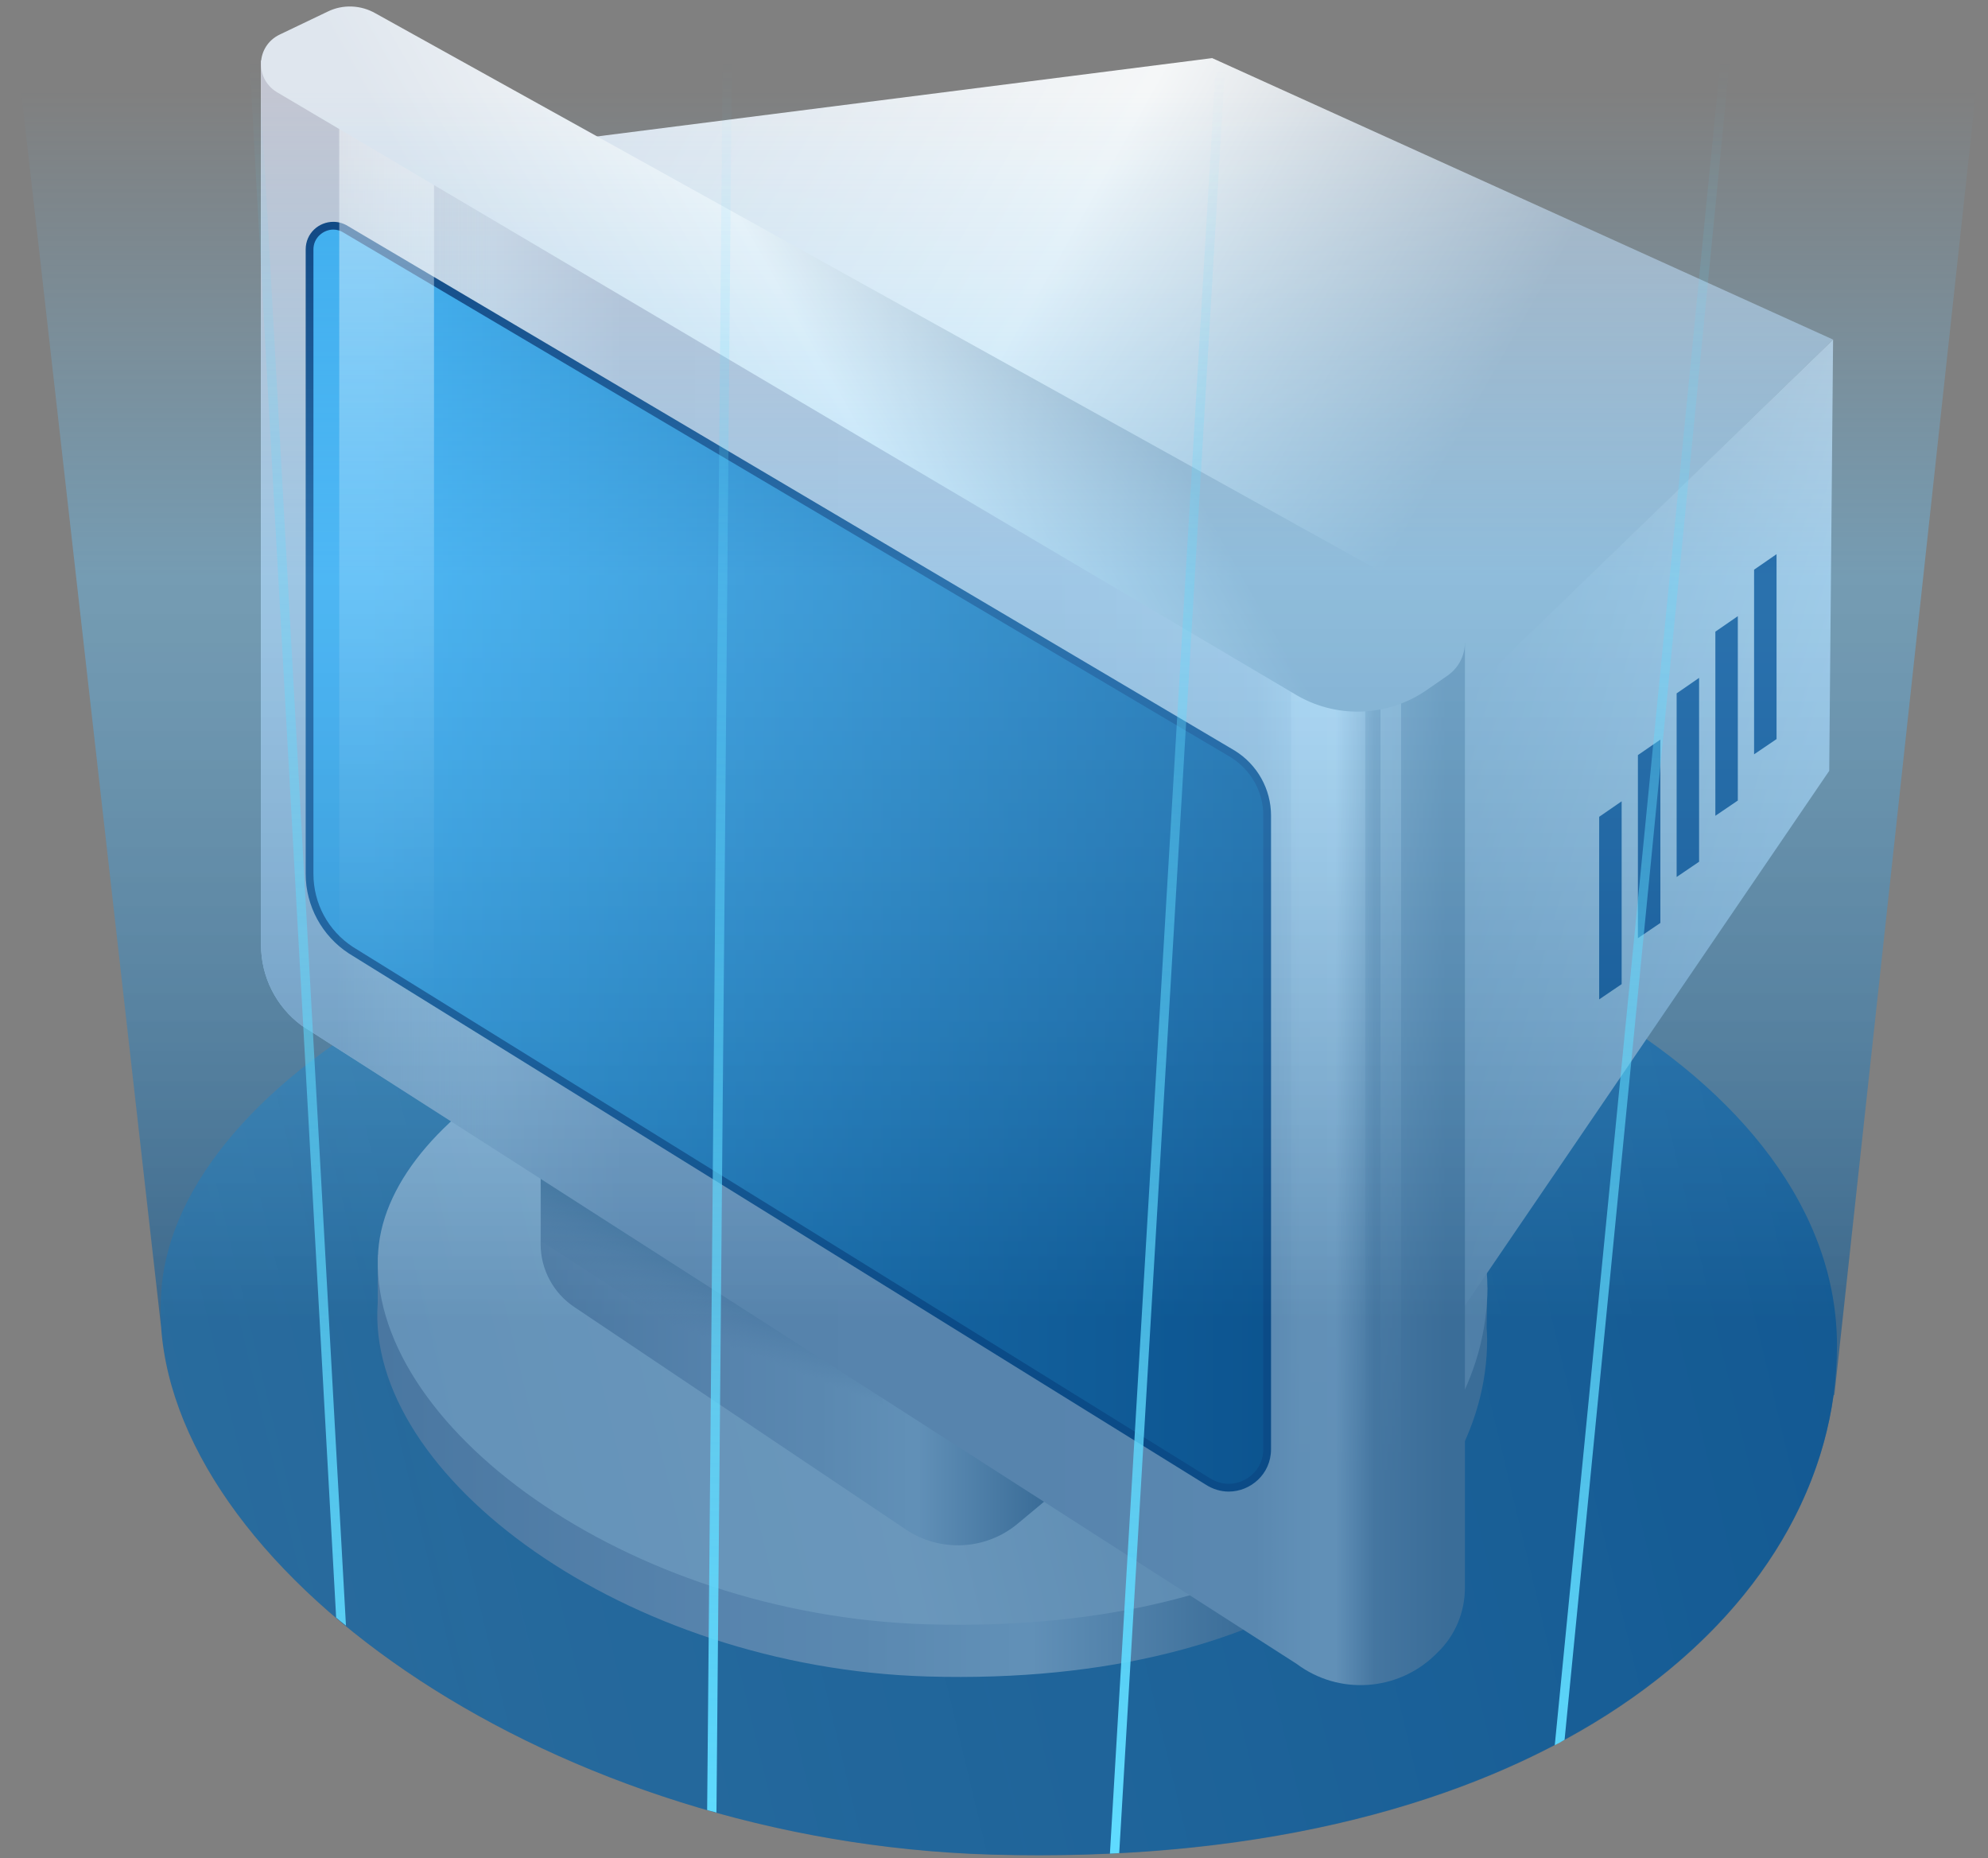<?xml version="1.0" encoding="utf-8"?>
<!-- Generator: Adobe Illustrator 21.1.0, SVG Export Plug-In . SVG Version: 6.00 Build 0)  -->
<!DOCTYPE svg PUBLIC "-//W3C//DTD SVG 1.1//EN" "http://www.w3.org/Graphics/SVG/1.1/DTD/svg11.dtd">
<svg version="1.1" id="虚拟设备" xmlns="http://www.w3.org/2000/svg" xmlns:xlink="http://www.w3.org/1999/xlink" x="0px"
	 y="0px" viewBox="0 0 770 719.6" style="enable-background:new 0 0 770 719.6;" xml:space="preserve">
<rect x="0" y="0" width="770" height="719.6" fill="#808080" stroke="none"/>
<style type="text/css">
	.st0{fill:url(#底座_1_);}
	.st1{fill:url(#底_1_);}
	.st2{fill:url(#顶_1_);}
	.st3{fill:url(#中间接_2_);}
	.st4{fill:url(#中间接-暗部_1_);}
	.st5{fill:url(#后体-顶_1_);}
	.st6{fill:url(#后体-侧_1_);}
	.st7{fill:#043977;}
	.st8{fill:url(#屏幕-前_1_);}
	.st9{fill:url(#屏幕-前-暗角反光_1_);}
	.st10{fill:url(#中-高光_1_);}
	.st11{fill:url(#SVGID_1_);}
	.st12{fill:#073A76;}
	.st13{fill:url(#高光_1_);}
	.st14{fill:url(#屏幕-顶_1_);}
	.st15{fill:url(#边光_1_);}
	.st16{fill:url(#光束_1_);}
</style>
<linearGradient id="底座_1_" gradientUnits="userSpaceOnUse" x1="-40.926" y1="685.983" x2="720.267" y2="504.279" gradientTransform="matrix(1 0 0 1 0 -56)">
	<stop  offset="0" style="stop-color:#6ECAFF;stop-opacity:0.2"/>
	<stop  offset="0" style="stop-color:#349CDB;stop-opacity:0.5"/>
	<stop  offset="1" style="stop-color:#0E5793;stop-opacity:0.9"/>
</linearGradient>
<path id="底座" class="st0" d="M711.5,521c0,103.2-114.4,203.2-327.6,197.1C207.3,713,54.9,600.9,62.5,499.5
	c6.2-82.3,144.5-165.5,324-165.5S711.5,417.8,711.5,521z"/>
<g id="座">
	
		<linearGradient id="底_1_" gradientUnits="userSpaceOnUse" x1="146.129" y1="583.191" x2="576.1" y2="583.191" gradientTransform="matrix(1 0 0 1 0 -56)">
		<stop  offset="0" style="stop-color:#A4A7B6"/>
		<stop  offset="0.31" style="stop-color:#C6C8D5"/>
		<stop  offset="0.439" style="stop-color:#CED3DD"/>
		<stop  offset="0.563" style="stop-color:#DDE4EC"/>
		<stop  offset="0.589" style="stop-color:#DFE6EE"/>
		<stop  offset="0.782" style="stop-color:#7E8EA0"/>
	</linearGradient>
	<path id="底" class="st1" d="M576.1,498.5l-6.6-0.2C545.8,444.7,461.4,405,360.9,405c-98.1,0-177.6,37.5-204.7,81.2l-9.9-0.3v18.7
		c-4.9,67.1,96,141.2,212.9,144.6C500.3,653.3,576,587.1,576,518.7c0-1.5-0.1-3-0.2-4.5L576.1,498.5z"/>
	
		<linearGradient id="顶_1_" gradientUnits="userSpaceOnUse" x1="77.97" y1="626.68" x2="581.881" y2="506.392" gradientTransform="matrix(1 0 0 1 0 -56)">
		<stop  offset="0" style="stop-color:#DFE6EE"/>
		<stop  offset="0.5" style="stop-color:#F5F7F8"/>
		<stop  offset="0.995" style="stop-color:#ABB6C3"/>
	</linearGradient>
	<path id="顶" class="st2" d="M576.1,498.5c0,68.4-75.7,134.5-216.8,130.5c-116.9-3.4-217.8-77.6-212.8-144.7
		c4.1-54.5,95.7-109.5,214.5-109.5S576.1,430.1,576.1,498.5z"/>
</g>
<g id="中间接_1_">
	
		<linearGradient id="中间接_2_" gradientUnits="userSpaceOnUse" x1="209.4" y1="494.9" x2="457.4" y2="494.9" gradientTransform="matrix(1 0 0 1 0 -56)">
		<stop  offset="0" style="stop-color:#A4A7B6"/>
		<stop  offset="0.31" style="stop-color:#C6C8D5"/>
		<stop  offset="0.439" style="stop-color:#CED3DD"/>
		<stop  offset="0.563" style="stop-color:#DDE4EC"/>
		<stop  offset="0.589" style="stop-color:#DFE6EE"/>
		<stop  offset="0.782" style="stop-color:#7E8EA0"/>
	</linearGradient>
	<path id="中间接" class="st3" d="M444.9,547.8L394.2,590c-12.3,10.3-30,11.2-43.3,2.3l-128.5-86.2c-8.1-5.4-13-14.6-13-24.3
		V279.4l248,50v191.7C457.4,531.4,452.8,541.2,444.9,547.8z"/>
	
		<linearGradient id="中间接-暗部_1_" gradientUnits="userSpaceOnUse" x1="272.227" y1="573.636" x2="283.893" y2="542.969" gradientTransform="matrix(1 0 0 1 0 -56)">
		<stop  offset="0" style="stop-color:#A4A7B6;stop-opacity:0"/>
		<stop  offset="1" style="stop-color:#7E8EA0"/>
	</linearGradient>
	<polygon id="中间接-暗部" class="st4" points="209.4,451.4 341.7,537.4 341.7,566.4 209.6,480.6 	"/>
</g>
<g id="后体">
	
		<linearGradient id="后体-顶_1_" gradientUnits="userSpaceOnUse" x1="260.586" y1="67.341" x2="560.824" y2="237.213" gradientTransform="matrix(1 0 0 1 0 -56)">
		<stop  offset="0" style="stop-color:#DFE6EE"/>
		<stop  offset="0.5" style="stop-color:#F5F7F8"/>
		<stop  offset="0.995" style="stop-color:#ABB6C3"/>
	</linearGradient>
	<polygon id="后体-顶" class="st5" points="175,60 469.5,22.5 710,131.5 535.5,301 	"/>
	
		<linearGradient id="后体-侧_1_" gradientUnits="userSpaceOnUse" x1="771.919" y1="442.881" x2="552.93" y2="381.384" gradientTransform="matrix(1 0 0 1 0 -56)">
		<stop  offset="0" style="stop-color:#DFE6EE"/>
		<stop  offset="0.995" style="stop-color:#ABB6C3"/>
	</linearGradient>
	<polygon id="后体-侧" class="st6" points="532,557.5 708.5,298.5 710,131.5 533.5,302.5 	"/>
	<g id="后体-装饰">
		<path class="st7" d="M619.4,387l8.7-5.9v-70.8l-8.7,6V387z M634.4,363.3l8.7-5.9v-71l-8.7,6V363.3z M649.4,339.6l8.7-5.9v-71.2
			l-8.7,6V339.6z M664.4,315.9l8.7-5.9v-71.4l-8.7,6V315.9z M679.4,292.1l8.7-5.9v-71.6l-8.7,6V292.1z"/>
	</g>
</g>
<g id="屏幕_1_">
	
		<linearGradient id="屏幕-前_1_" gradientUnits="userSpaceOnUse" x1="130.391" y1="393.974" x2="562.175" y2="393.974" gradientTransform="matrix(1 0 0 1 0 -56)">
		<stop  offset="0" style="stop-color:#E7EFF5"/>
		<stop  offset="0.257" style="stop-color:#C3C5D2"/>
		<stop  offset="0.642" style="stop-color:#C6C8D5"/>
		<stop  offset="0.825" style="stop-color:#CED3DD"/>
		<stop  offset="0.865" style="stop-color:#DDE4EC"/>
		<stop  offset="0.896" style="stop-color:#DFE6EE"/>
		<stop  offset="0.931" style="stop-color:#98A5B5"/>
		<stop  offset="0.995" style="stop-color:#7E8EA0"/>
	</linearGradient>
	<path id="屏幕-前" class="st8" d="M556.8,639.9l-1,1c-14.6,14.1-37.3,15.6-53.6,3.4L116.8,397.1c-9.9-7.3-15.7-18.9-15.7-31.2
		V23.4L567.4,249v365.8C567.4,624.3,563.6,633.4,556.8,639.9z"/>
	
		<linearGradient id="屏幕-前-暗角反光_1_" gradientUnits="userSpaceOnUse" x1="130.391" y1="393.974" x2="562.175" y2="393.974" gradientTransform="matrix(1 0 0 1 0 -56)">
		<stop  offset="0" style="stop-color:#C3C6D2"/>
		<stop  offset="0.141" style="stop-color:#C3C6D2;stop-opacity:0"/>
	</linearGradient>
	<path id="屏幕-前-暗角反光" class="st9" d="M556.8,639.9l-1,1c-14.6,14.1-37.3,15.6-53.6,3.4L116.8,397.1
		c-9.9-7.3-15.7-18.9-15.7-31.2V23.4L567.4,249v365.8C567.4,624.3,563.6,633.4,556.8,639.9z"/>
	
		<linearGradient id="中-高光_1_" gradientUnits="userSpaceOnUse" x1="521.4" y1="630.474" x2="521.4" y2="368.342" gradientTransform="matrix(1 0 0 1 0 -56)">
		<stop  offset="0" style="stop-color:#FFFFFF;stop-opacity:0"/>
		<stop  offset="1" style="stop-color:#FFFFFF;stop-opacity:0.3"/>
	</linearGradient>
	<path id="中-高光" class="st10" d="M500.1,245l28.7,14.5v393c-9.3,0.4-18.7-2.3-26.6-8.2l-2.1-1.4L500.1,245L500.1,245z
		 M542.7,266.5l-8-4v389.3c2.7-0.5,5.4-1.3,8-2.4V266.5z"/>
	<g id="屏幕">
		
			<linearGradient id="SVGID_1_" gradientUnits="userSpaceOnUse" x1="143.202" y1="387.75" x2="486.736" y2="387.75" gradientTransform="matrix(1 0 0 1 0 -56)">
			<stop  offset="0" style="stop-color:#3EADED"/>
			<stop  offset="1" style="stop-color:#0B528D"/>
		</linearGradient>
		<path class="st11" d="M475.9,576.1c-2.8,0-5.6-0.8-8.1-2.4L135.9,368c-10-6.5-16-17.6-16-29.5V96.6c0-5.7,4.8-9.2,9.2-9.2
			c1.7,0,3.3,0.5,4.8,1.4L477.7,292c8.3,5.1,13.2,14,13.2,23.8v245.4C490.9,570.4,483.1,576.1,475.9,576.1z"/>
		<path class="st12" d="M129.1,88.9L129.1,88.9c1.4,0,2.8,0.4,4,1.2l0,0l0,0l343.7,203.2c7.8,4.9,12.5,13.3,12.5,22.5v245.4
			c0,8.3-7,13.4-13.4,13.4c-2.5,0-5.1-0.8-7.3-2.2l0,0l0,0L136.7,366.7c-9.6-6.3-15.3-16.8-15.3-28.3V96.6
			C121.4,91.9,125.4,88.9,129.1,88.9 M129.1,85.9c-5.6,0-10.7,4.4-10.7,10.7v241.8c0,12.4,6.3,24,16.7,30.8L467,574.9
			c2.8,1.8,5.9,2.7,8.9,2.7c8.5,0,16.4-6.8,16.4-16.4V315.8c0-10.2-5.3-19.7-14-25.1L134.7,87.5C132.9,86.4,131,85.9,129.1,85.9
			L129.1,85.9z"/>
	</g>
	
		<linearGradient id="高光_1_" gradientUnits="userSpaceOnUse" x1="149.75" y1="32.443" x2="149.75" y2="-292.807" gradientTransform="matrix(1 0 0 1 0 354)">
		<stop  offset="0" style="stop-color:#FFFFFF;stop-opacity:0"/>
		<stop  offset="1" style="stop-color:#FFFFFF;stop-opacity:0.5"/>
	</linearGradient>
	<polygon id="高光_2_" class="st13" points="168.1,419.4 131.4,379.4 131.4,43.3 168.1,65.8 	"/>
	
		<linearGradient id="屏幕-顶_1_" gradientUnits="userSpaceOnUse" x1="231.08" y1="354.17" x2="410.523" y2="455.697" gradientTransform="matrix(1 0 0 -1 0 550.788)">
		<stop  offset="0" style="stop-color:#DFE6EE"/>
		<stop  offset="0.5" style="stop-color:#F5F7F8"/>
		<stop  offset="0.995" style="stop-color:#ABB6C3"/>
	</linearGradient>
	<path id="屏幕-顶" class="st14" d="M501.2,268.6l-394.1-233c-8.5-5.3-7.9-17.8,1.2-22.2l18.6-8.9c5.9-2.9,12.9-2.6,18.6,0.7
		l414.1,229.9c9.9,5.8,10.5,19.9,1.1,26.5l-8.1,5.6C537.3,277.8,517.1,278.4,501.2,268.6z"/>
</g>
<linearGradient id="边光_1_" gradientUnits="userSpaceOnUse" x1="386.7" y1="567.584" x2="386.7" y2="91.04" gradientTransform="matrix(1 0 0 1 0 -56)">
	<stop  offset="0" style="stop-color:#0E5792;stop-opacity:0.6"/>
	<stop  offset="0.604" style="stop-color:#65C6FF;stop-opacity:0.4"/>
	<stop  offset="1" style="stop-color:#65C6FF;stop-opacity:0"/>
</linearGradient>
<path id="边光" class="st15" d="M768.1,10H5.3l57.1,503.9c6.8,97.3,153.1,199.4,321.6,204.3c200,5.7,313-81.9,326.2-178h0.3
	L768.1,10z"/>
<linearGradient id="光束_1_" gradientUnits="userSpaceOnUse" x1="383.611" y1="763.324" x2="383.611" y2="79.611" gradientTransform="matrix(1 0 0 1 0 -56)">
	<stop  offset="0" style="stop-color:#5FDBFF"/>
	<stop  offset="1" style="stop-color:#5FDBFF;stop-opacity:0"/>
</linearGradient>
<path id="光束" class="st16" d="M277.5,701.9c-1.2-0.4-2.4-0.6-3.6-1L280,10h3.6L277.5,701.9z M130.2,626.4
	c1.3,1.1,2.5,2.1,3.8,3.1L99.5,10h-3.6L130.2,626.4z M671.3,10h-3.6l-65.5,665.8c1.3-0.6,2.5-1.3,3.8-2.1L671.3,10z M429.9,717.8
	c1.3-0.1,2.4-0.1,3.6-0.2L475.4,10h-3.6L429.9,717.8z"/>
</svg>
